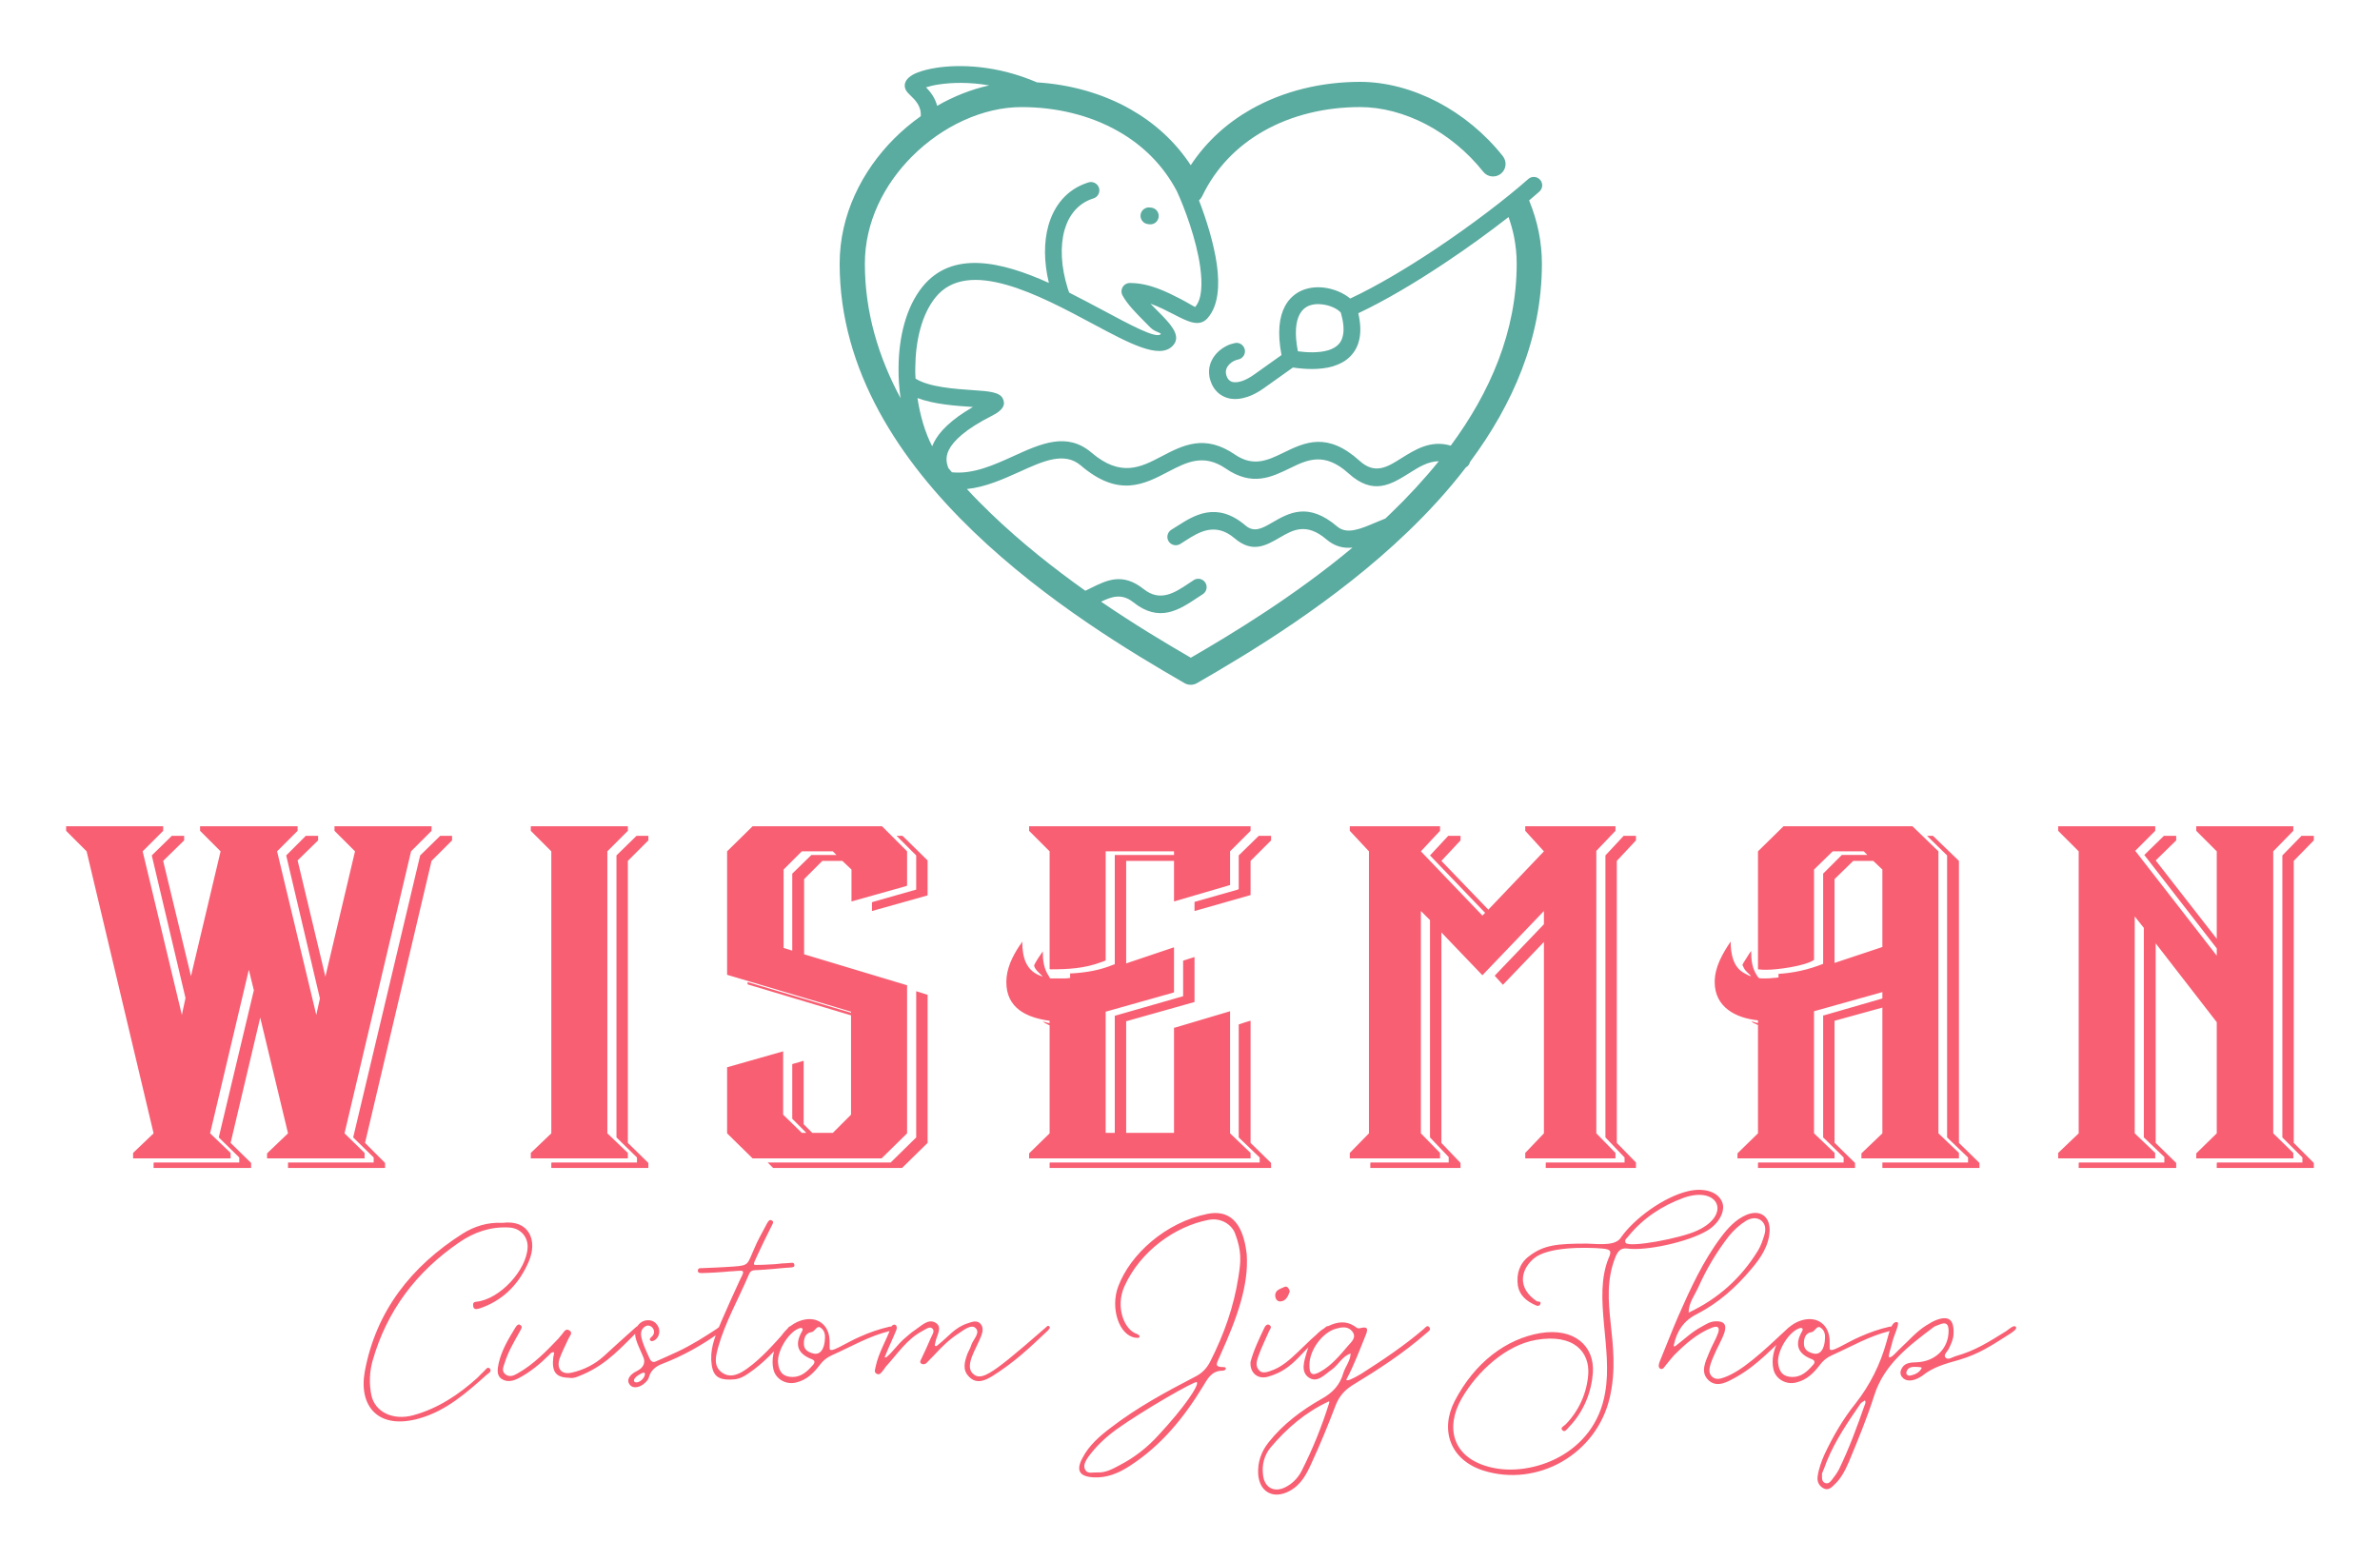 
        <svg xmlns="http://www.w3.org/2000/svg" xmlns:xlink="http://www.w3.org/1999/xlink" version="1.1" width="3176.471" 
        height="2083.331" viewBox="0 -8.824 3176.471 2083.331">
			
			<g transform="scale(8.824) translate(10, 10)">
				<defs id="SvgjsDefs1116"></defs><g id="SvgjsG1117" featureKey="symbolFeature-0" transform="matrix(1.271,0,0,1.271,106.577,-16.561)" fill="#5aaba0"><defs xmlns="http://www.w3.org/2000/svg"></defs><g xmlns="http://www.w3.org/2000/svg"><path class="fil0" d="M90.24 28.24l0.06 0.12c0.47,1.17 0.85,2.4 1.1,3.66 0.24,1.22 0.37,2.47 0.37,3.74 0,8.88 -3.48,16.77 -8.55,23.59 -0.03,0.11 -0.07,0.22 -0.14,0.32 -0.09,0.15 -0.22,0.26 -0.36,0.34 -2.09,2.73 -4.44,5.29 -6.91,7.66 -8.64,8.31 -18.82,14.4 -25.08,18.01 -0.48,0.28 -1.05,0.26 -1.5,0 -6.25,-3.61 -16.43,-9.69 -25.08,-18.01 -8.77,-8.43 -15.95,-19.15 -15.95,-31.91 0,-5.78 2.63,-11.02 6.49,-14.89 0.98,-0.98 2.04,-1.87 3.16,-2.66 0.1,-1.2 -0.7,-1.96 -1.17,-2.42 -0.27,-0.26 -0.48,-0.46 -0.62,-0.73l0 -0.01c-0.1,-0.22 -0.14,-0.44 -0.1,-0.68l0.02 -0.07c0.11,-0.48 0.62,-0.95 1.44,-1.27 0.57,-0.23 1.36,-0.44 2.32,-0.59 2.79,-0.42 7.18,-0.31 11.94,1.74 3.95,0.25 7.81,1.31 11.16,3.22 2.83,1.61 5.29,3.82 7.14,6.64 1.86,-2.82 4.32,-5.03 7.15,-6.64 3.87,-2.2 8.42,-3.28 13,-3.28 3.09,0 6.28,0.87 9.23,2.4 2.94,1.54 5.64,3.76 7.76,6.44 0.51,0.65 0.41,1.59 -0.24,2.1 -0.65,0.51 -1.59,0.4 -2.1,-0.25 -1.86,-2.35 -4.23,-4.29 -6.8,-5.64 -2.52,-1.31 -5.23,-2.05 -7.85,-2.05 -4.09,0 -8.13,0.94 -11.52,2.88 -3.07,1.75 -5.64,4.32 -7.27,7.73 -0.09,0.19 -0.22,0.36 -0.38,0.5 0.83,2.14 1.76,5.03 2.13,7.66 0.34,2.51 0.17,4.84 -1.04,6.27l-0.06 0.08c-1,1.12 -2.34,0.43 -4.11,-0.49 -0.8,-0.41 -1.73,-0.89 -2.7,-1.23l1.42 1.44c1.35,1.38 2.23,2.62 1.18,3.63 -1.59,1.54 -5.08,-0.33 -9.4,-2.64 -6.4,-3.43 -14.91,-7.98 -18.78,-3.17 -1.64,2.04 -2.37,5.14 -2.4,8.35 -0.01,0.43 0,0.87 0.03,1.31 1.6,1.02 4.7,1.23 6.89,1.38 1.78,0.12 3.1,0.21 3.49,0.98 0.37,0.73 0.04,1.39 -1.22,2.03 -3.22,1.62 -4.65,3.01 -5.2,4.11 -0.45,0.91 -0.24,1.64 -0.07,2.11l0.01 0.03 0.43 0.51c2.51,0.26 4.98,-0.86 7.27,-1.9 3.37,-1.54 6.43,-2.92 9.35,-0.43 3.48,2.97 5.9,1.71 8.26,0.47 2.62,-1.37 5.2,-2.72 8.81,-0.24 2.2,1.5 3.95,0.65 5.72,-0.21 2.61,-1.27 5.25,-2.54 9.12,0.96 1.82,1.65 3.32,0.71 4.9,-0.29 1.74,-1.09 3.56,-2.23 5.93,-1.53 4.67,-6.32 7.85,-13.58 7.85,-21.66 0,-1.08 -0.11,-2.14 -0.31,-3.17 -0.16,-0.81 -0.39,-1.61 -0.66,-2.38 -2.25,1.76 -4.9,3.69 -7.66,5.52 -3.42,2.28 -7.02,4.42 -10.22,5.93 0.26,1.14 0.3,2.1 0.16,2.9 -0.16,0.95 -0.57,1.69 -1.14,2.26 -0.55,0.55 -1.24,0.91 -1.99,1.14l-0.05 0.02c-1.54,0.45 -3.36,0.35 -4.76,0.14l-3.47 2.47c-0.65,0.46 -1.29,0.8 -1.9,1.01 -0.8,0.27 -1.54,0.34 -2.2,0.2 -0.73,-0.16 -1.34,-0.55 -1.78,-1.17 -0.18,-0.25 -0.33,-0.55 -0.44,-0.88 -0.07,-0.19 -0.12,-0.37 -0.15,-0.54l0 -0.04c-0.16,-0.97 0.13,-1.82 0.65,-2.49 0.49,-0.63 1.18,-1.09 1.86,-1.33 0.19,-0.06 0.37,-0.11 0.56,-0.15 0.54,-0.09 1.05,0.28 1.15,0.82 0.09,0.54 -0.28,1.06 -0.82,1.15l-0.24 0.07c-0.35,0.12 -0.69,0.35 -0.93,0.66 -0.2,0.26 -0.32,0.58 -0.26,0.94l0.06 0.26c0.05,0.14 0.11,0.27 0.19,0.38 0.14,0.19 0.33,0.32 0.56,0.37 0.31,0.06 0.7,0.02 1.14,-0.13 0.42,-0.15 0.9,-0.4 1.4,-0.76l3.26 -2.32c-0.52,-2.71 -0.26,-4.59 0.43,-5.85l0.04 -0.07c0.51,-0.9 1.24,-1.48 2.05,-1.81 0.8,-0.32 1.68,-0.4 2.52,-0.3 1.2,0.14 2.36,0.65 3.14,1.3 3.12,-1.46 6.68,-3.58 10.08,-5.84 4.39,-2.93 8.52,-6.09 11.1,-8.38 0.41,-0.37 1.04,-0.33 1.41,0.08 0.37,0.41 0.33,1.04 -0.08,1.41 -0.38,0.33 -0.79,0.69 -1.23,1.06zm-22.13 15.98c0.12,-0.67 0.05,-1.53 -0.27,-2.64 -0.42,-0.47 -1.3,-0.88 -2.25,-0.98 -0.53,-0.07 -1.07,-0.02 -1.54,0.16 -0.42,0.17 -0.8,0.48 -1.06,0.94l-0.03 0.05c-0.48,0.88 -0.65,2.29 -0.23,4.44 1.14,0.15 2.5,0.2 3.6,-0.12l0.03 -0.01c0.46,-0.14 0.87,-0.36 1.17,-0.66 0.29,-0.28 0.49,-0.67 0.58,-1.18zm-48.31 -27.25c1.97,-1.13 4.07,-1.96 6.2,-2.43 -2.36,-0.41 -4.43,-0.35 -5.96,-0.12 -0.63,0.09 -1.15,0.22 -1.56,0.35 0.51,0.52 1.08,1.24 1.32,2.2zm25.09 14.08c-0.55,-0.06 -0.94,-0.56 -0.88,-1.11 0.07,-0.54 0.56,-0.93 1.11,-0.87l0.17 0.02c0.55,0.06 0.94,0.56 0.87,1.11 -0.06,0.55 -0.56,0.94 -1.11,0.87l-0.16 -0.02zm-9.38 8.14l0 0.01c1.31,0.66 2.6,1.35 3.81,1.99 3.61,1.94 6.53,3.5 7.07,2.97 0.19,-0.18 -0.65,-0.23 -1.22,-0.81l-0.65 -0.66c-0.99,-1 -2.09,-2.09 -2.66,-3.16 -0.26,-0.48 -0.08,-1.09 0.4,-1.35 0.17,-0.09 0.35,-0.13 0.53,-0.12 2.31,0.01 4.38,1.08 6,1.91 0.99,0.52 1.68,0.97 1.71,0.94l0.05 -0.05c0.77,-0.92 0.83,-2.7 0.56,-4.7 -0.46,-3.33 -1.9,-7.13 -2.78,-9.03 -1.64,-3.12 -4.08,-5.49 -6.97,-7.13 -3.4,-1.94 -7.43,-2.88 -11.52,-2.88 -4.57,0 -9.41,2.25 -13.02,5.87 -3.35,3.35 -5.62,7.84 -5.62,12.77 0,5.77 1.62,11.12 4.25,16.01 -0.08,-0.56 -0.14,-1.12 -0.18,-1.69l0 0 0 -0.02 0 0 0 -0.03 -0.01 -0.02 0 0 0 -0.03c-0.04,-0.62 -0.06,-1.25 -0.05,-1.87 0.03,-3.62 0.89,-7.16 2.83,-9.58 3.55,-4.41 9.42,-3.02 15.06,-0.48 -0.6,-2.49 -0.61,-4.86 -0.06,-6.82 0.69,-2.44 2.22,-4.28 4.58,-5.08l0.18 -0.06c0.52,-0.17 1.09,0.12 1.26,0.64 0.17,0.52 -0.12,1.09 -0.65,1.26l-0.16 0.05c-1.68,0.58 -2.78,1.93 -3.29,3.72 -0.54,1.93 -0.42,4.36 0.38,6.94l0.17 0.49zm-18.05 12.56c0.32,2.13 0.92,4.14 1.75,5.74 0.06,-0.15 0.12,-0.29 0.2,-0.44 0.62,-1.24 1.96,-2.68 4.66,-4.24l-0.08 0c-1.94,-0.13 -4.52,-0.3 -6.53,-1.06zm32.86 21.68c0.46,-0.31 1.08,-0.18 1.39,0.28 0.3,0.46 0.17,1.08 -0.28,1.38l-0.57 0.37c-2.26,1.51 -4.61,3.07 -7.71,0.6 -1.39,-1.11 -2.61,-0.66 -3.84,-0.07 3.98,2.72 7.71,4.95 10.68,6.67 5.05,-2.93 12.34,-7.35 19.24,-13.11 -1.07,0.11 -2.1,-0.12 -3.12,-0.99 -2.38,-2.03 -4.01,-1.09 -5.47,-0.24 -1.74,1.01 -3.32,1.92 -5.43,0.13 -2.32,-1.98 -4.3,-0.71 -5.77,0.22l-0.74 0.47c-0.48,0.27 -1.09,0.11 -1.37,-0.37 -0.27,-0.47 -0.11,-1.08 0.37,-1.36l0.67 -0.42c1.99,-1.27 4.69,-3 8.14,-0.06 1.03,0.88 2.03,0.3 3.13,-0.34 2.04,-1.18 4.31,-2.49 7.77,0.45 1.15,0.99 2.76,0.3 4.66,-0.51 0.34,-0.14 0.69,-0.29 1.07,-0.44l0.6 -0.57c2.04,-1.96 3.98,-4.05 5.76,-6.25 -1.27,0.01 -2.38,0.7 -3.44,1.37 -2.25,1.41 -4.36,2.74 -7.31,0.07 -2.87,-2.59 -4.9,-1.61 -6.92,-0.63 -2.28,1.11 -4.55,2.21 -7.7,0.05 -2.63,-1.8 -4.69,-0.72 -6.77,0.36 -2.95,1.55 -5.97,3.13 -10.47,-0.72 -1.96,-1.66 -4.47,-0.52 -7.24,0.74 -1.98,0.89 -4.07,1.84 -6.31,2.07 0.93,1.01 1.9,1.99 2.89,2.94 3.59,3.45 7.46,6.51 11.21,9.17l0.63 -0.31c1.93,-0.96 3.81,-1.89 6.32,0.12 1.97,1.56 3.7,0.42 5.36,-0.69l0.57 -0.38z" style="fill: #5aaba0; fill-rule: nonzero;"></path></g></g><g id="SvgjsG1118" featureKey="nameFeature-0" transform="matrix(1.723,0,0,1.723,-3.446,96.768)" fill="#f85f73"><path d="M3.8 12.2 l-1.8 -1.8 l0 -0.4 l8.52 0 l0 0.4 l-1.8 1.8 l3.44 14.36 l0.32 -1.48 l-2.96 -12.52 l1.76 -1.72 l1.08 0 l0 0.4 l-1.84 1.8 l2.44 10.12 l2.6 -10.96 l-1.8 -1.8 l0 -0.4 l8.56 0 l0 0.4 l-1.8 1.8 l3.44 14.36 l0.32 -1.44 l-2.96 -12.56 l1.72 -1.72 l1.08 0 l0 0.4 l-1.8 1.76 c0 0.08 0.04 0.08 0.04 0.16 l2.4 10.04 l2.6 -11 l-1.8 -1.8 l0 -0.4 l8.52 0 l0 0.4 l-1.8 1.8 l-5.84 24.76 l1.76 1.72 l0 0.48 l-8.56 0 l0 -0.44 l1.84 -1.76 l-2.44 -10.16 l-2.6 11 l1.8 1.76 l0 0.44 l-8.56 0 l0 -0.44 l0.04 -0.04 l7.48 0 l0 -0.44 l-1.8 -1.76 l3.08 -12.92 l-0.44 -1.8 l-3.4 14.36 l1.8 1.72 l0 0.48 l-8.56 0 l0 -0.48 l1.8 -1.72 z M27.2 37.32 l5.88 -24.76 l1.76 -1.72 l1.04 0 l0 0.4 l-1.8 1.8 l-5.84 24.76 l1.76 1.76 l0 0.44 l-8.52 0 l0 -0.48 l7.52 0 l0 -0.44 z M44.592 12.2 l-1.8 -1.8 l0 -0.4 l8.52 0 l0 0.4 l-1.8 1.8 l0 24.76 l1.8 1.72 l0 0.48 l-8.52 0 l0 -0.48 l1.8 -1.72 l0 -24.76 z M50.312 37.32 l0 -24.76 l1.76 -1.72 l1.04 0 l0 0.4 l-1.8 1.8 l0 24.76 l1.8 1.76 l0 0.44 l-8.52 0 l0 -0.44 l0.04 -0.04 l7.48 0 l0 -0.44 z M60.024 12.2 l2.24 -2.2 l11.36 0 l2.2 2.2 l0 3 c-0.04 0 -0.04 0.04 -0.04 0.04 l-4.84 1.36 l0 -2.8 l-0.8 -0.76 l-1.76 0 l-1.6 1.6 l0 6.6 l9.04 2.72 l0 13 l-2.24 2.2 l-11.32 0 l-2.24 -2.2 l0 -5.8 l4.92 -1.4 l0 5.56 l1.64 1.6 l0.4 0 l-1.24 -1.24 l0 -4.8 c0.32 -0.08 0.96 -0.28 0.96 -0.28 l0.04 0 l0 5.56 l0.76 0.76 l1.8 0 l1.6 -1.6 l0 -8.72 l-9.08 -2.72 l0 -0.2 l9.04 2.68 l0.04 0.04 l0 -0.12 l-10.88 -3.24 l0 -10.84 z M76.624 15.56 l0 -3 l-1.72 -1.72 l0.52 0 l2.2 2.16 l0 3.04 l-0.04 0.04 l-4.84 1.36 l0 -0.76 c0.04 0 0.04 -0.04 0.08 -0.04 z M66.584 12.2 l-1.6 1.6 l0 6.88 l0.76 0.24 l0 -6.76 l1.68 -1.64 l2.2 0 l-0.32 -0.32 l-2.72 0 z M74.384 39.52 l2.24 -2.2 l0 -12.84 l1 0.32 l0 13 l-2.24 2.2 l-11.32 0 l-0.48 -0.48 l10.8 0 z M88.336 12.2 l-1.8 -1.8 l0 -0.4 l19.44 0 l0 0.4 l-1.8 1.8 l0 2.96 l-4.92 1.44 l0 -3.56 l-4.2 0 l0 9 l4.16 -1.4 l0.04 0 l0 3.92 l-0.04 0.04 l-5.96 1.68 l0 10.64 l0.8 0 l0 -10.28 l6 -1.72 l0 -3.12 l1 -0.32 l0 3.92 c0 0.04 -0.04 0.04 -0.04 0.04 l-5.96 1.68 l0 9.8 l4.2 0 l0 -9.24 l0.08 0 l4.84 -1.44 l0 10.72 l1.8 1.72 l0 0.48 l-19.44 0 l0 -0.44 l1.8 -1.76 l0 -9.48 c-0.2 -0.08 -0.4 -0.2 -0.6 -0.32 c0.2 0 0.4 0.12 0.6 0.12 l0 -0.2 c-2.04 -0.28 -3.8 -1.12 -3.8 -3.4 c0 -1.16 0.52 -2.24 1.16 -3.2 c0.08 -0.08 0.24 -0.36 0.24 -0.36 c0 1.4 0.32 2.64 1.8 3.08 c-0.16 -0.2 -0.76 -0.64 -0.76 -1 c0.2 -0.4 0.44 -0.76 0.72 -1.16 c0 0 0.04 -0.04 0.04 -0.08 c0 0.8 0.08 1.56 0.56 2.24 c0 0.04 0.08 0.16 0.12 0.16 l0.52 0 l0.24 0 l0.4 0 c0 0 0.36 0 0.48 -0.04 l0.08 0 l0 -0.4 l0.12 0 c1.32 -0.08 2.52 -0.28 3.76 -0.8 l0.04 0 l0 -9.6 l5.2 0 l0 -0.32 l-6 0 l0 9.56 c0 0.04 -0.24 0.12 -0.36 0.16 c-1.48 0.56 -2.92 0.64 -4.48 0.64 l-0.08 -0.04 l0 -10.32 z M104.936 15.52 l0 -2.96 l1.76 -1.72 l1.08 0 l0 0.4 l-1.8 1.8 l0 3 l-4.92 1.4 l0 -0.8 l3.8 -1.08 c0.04 -0.04 0.08 -0.04 0.08 -0.04 z M106.776 39.08 l-1.84 -1.76 l0 -9.92 c0.32 -0.12 1 -0.32 1 -0.32 l0.04 0 l0 10.72 l1.8 1.76 l0 0.44 l-19.44 0 l0 -0.44 l0.04 -0.04 l18.4 0 l0 -0.44 z M116.368 12.2 l-1.68 -1.8 l0 -0.4 l7.92 0 l0 0.4 l-1.68 1.8 l5.4 5.64 l0.24 -0.24 l-4.84 -5.04 l1.6 -1.72 l1.08 0 l0 0.4 l-1.68 1.8 l4.12 4.28 l4.88 -5.12 l-1.64 -1.8 l0 -0.4 l7.92 0 l0 0.4 l-1.68 1.76 l0 24.8 l1.68 1.72 l0 0.48 l-7.92 0 l0 -0.48 l1.64 -1.72 l0 -16.8 l-3.6 3.76 l-0.72 -0.8 l4.32 -4.52 l0 -1.16 l-5.4 5.64 l-3.6 -3.76 l0 18.48 l1.68 1.76 l0 0.44 l-7.92 0 l0 -0.44 l0.04 -0.04 l6.84 0 l0 -0.48 l-1.64 -1.72 l0 -19.08 l-0.8 -0.8 l0 19.52 l1.68 1.72 l0 0.48 l-7.92 0 l0 -0.48 l1.68 -1.72 l0 -24.76 z M137.128 37.32 l0 -24.76 l1.6 -1.72 l1.08 0 l0 0.4 l-1.68 1.8 l0 24.76 l1.68 1.72 l0 0.48 l-7.92 0 l0 -0.44 l0.04 -0.04 l6.88 0 l0 -0.44 z M150.52 22.56 l0 -10.36 l2.24 -2.2 l11.32 0 l2.28 2.2 l0 24.76 l1.8 1.72 l0 0.48 l-8.56 0 l0 -0.44 l1.84 -1.76 l0 -11.04 l-4.2 1.16 l0 10.72 l1.8 1.76 l0 0.44 l-8.52 0 l0 -0.44 l0.04 -0.04 l7.48 0 l0 -0.44 l-1.8 -1.76 l0 -10.72 l0.08 0 l5.12 -1.48 l0 -0.56 l-6 1.68 l0 10.72 l1.8 1.72 l0 0.48 l-8.52 0 l0 -0.44 l1.8 -1.76 l0 -9.52 c-0.08 0 -0.32 -0.16 -0.4 -0.16 c0 -0.04 -0.16 -0.12 -0.2 -0.16 l0.04 0 c0.08 0.04 0.48 0.16 0.56 0.16 l0 -0.24 c-1.96 -0.2 -3.8 -1.16 -3.8 -3.36 c0 -1.32 0.68 -2.48 1.4 -3.56 l0 -0.04 c0 1.08 0.2 2.32 1.24 2.84 c0.16 0.08 0.4 0.24 0.56 0.24 c-0.2 -0.24 -0.48 -0.4 -0.64 -0.72 c0 -0.04 -0.12 -0.24 -0.12 -0.24 l0 -0.04 s0.08 -0.12 0.08 -0.16 c0.12 -0.16 0.6 -1 0.68 -1.04 l0 -0.04 c0 0.8 0.08 1.56 0.52 2.2 c0 0.04 0.12 0.16 0.16 0.2 c0.08 0.04 0.2 0.04 0.36 0.04 c0.28 0 0.6 0 0.88 -0.04 c0.16 0 0.44 -0.04 0.44 -0.04 l0.04 0 l0 -0.32 c1.32 -0.08 2.6 -0.36 3.92 -0.88 l0 -7.92 l1.64 -1.64 l2.24 0 l-0.32 -0.32 l-2.72 0 l-1.64 1.6 l0 7.92 l-0.04 0.04 c-0.8 0.52 -3.2 0.84 -4.12 0.84 c-0.28 0 -0.44 0 -0.76 -0.04 z M167.12 12.56 l-1.76 -1.72 l0.52 0 l2.28 2.2 l0 24.76 l1.8 1.76 l0 0.44 l-8.52 0 l0 -0.48 l7.52 0 l0 -0.44 l-1.84 -1.76 l0 -24.76 z M158.88 13.04 l-1.64 1.6 l0 7.36 l4.2 -1.4 l0 -6.8 l-0.8 -0.76 l-1.76 0 z M178.672 12.2 l-1.8 -1.8 l0 -0.4 l8.52 0 l0 0.4 l-1.76 1.76 l0.04 0.04 l7.12 9.16 l0 -0.64 l-6.36 -8.2 l1.72 -1.68 l1.08 0 l0 0.4 l-1.8 1.76 l5.36 6.88 l0 -7.68 l-1.8 -1.8 l0 -0.4 l8.52 0 l0 0.4 l-1.76 1.8 l0 24.76 l1.76 1.72 l0 0.48 l-8.52 0 l0 -0.44 l1.8 -1.76 l0 -9.76 l-5.36 -6.92 l0 17.52 l1.8 1.76 l0 0.44 l-8.56 0 l0 -0.44 l0.04 -0.04 l7.48 0 l0 -0.48 l-1.8 -1.72 l0 -18.4 l-0.8 -1 l0 19.04 l1.8 1.72 l0 0.48 l-8.52 0 l0 -0.48 l1.8 -1.72 l0 -24.76 z M196.552 37.32 l0 -24.76 l1.68 -1.72 l1.08 0 l0 0.4 l-1.76 1.8 l0 24.76 l1.76 1.76 l0 0.44 l-8.52 0 l0 -0.44 l0.04 -0.04 l7.48 0 l0 -0.44 z"></path></g><g id="SvgjsG1119" featureKey="sloganFeature-0" transform="matrix(2.063,0,0,2.063,47.072,156.337)" fill="#f85f73"><path d="M3.08 22.9 c-3.02 0.86 -4.46 -0.9 -4 -3.44 c0.82 -4.44 3.42 -7.72 7.16 -10.1 c0.88 -0.56 1.88 -0.86 2.92 -0.8 c1.96 -0.26 2.62 1.28 1.94 2.84 c-0.66 1.54 -1.74 2.72 -3.34 3.34 c-0.16 0.06 -0.32 0.12 -0.48 0.14 c-0.22 0.02 -0.26 -0.16 -0.26 -0.34 c0.02 -0.16 0.1 -0.18 0.26 -0.2 c1.7 -0.18 3.68 -2.32 3.74 -4 c0.02 -0.78 -0.54 -1.4 -1.36 -1.44 c-1.34 -0.08 -2.56 0.34 -3.64 1.08 c-3.16 2.16 -5.34 5.04 -6.38 8.74 c-0.22 0.82 -0.24 1.64 -0.08 2.46 c0.26 1.26 1.6 1.9 3.1 1.48 c1.8 -0.5 3.3 -1.5 4.68 -2.74 c0.16 -0.16 0.32 -0.34 0.5 -0.5 c0.1 -0.1 0.24 -0.32 0.38 -0.2 c0.22 0.2 -0.04 0.36 -0.18 0.46 c-1.48 1.32 -2.98 2.66 -4.96 3.22 z M9.14 20.02 c-0.44 -0.28 -0.32 -0.78 -0.24 -1.18 c0.22 -0.96 0.72 -1.78 1.22 -2.6 c0.08 -0.12 0.2 -0.32 0.38 -0.18 s0.02 0.3 -0.04 0.44 c-0.42 0.76 -0.86 1.48 -1.12 2.32 c-0.1 0.3 -0.24 0.58 0.02 0.82 c0.3 0.26 0.62 0.14 0.92 -0.04 c1.18 -0.66 2.1 -1.62 3.02 -2.58 c0.06 -0.08 0.12 -0.16 0.2 -0.24 c0.16 -0.16 0.28 -0.54 0.6 -0.32 c0.26 0.18 -0.02 0.42 -0.1 0.62 c-0.22 0.48 -0.46 0.94 -0.64 1.44 c-0.24 0.74 0.16 1.2 0.9 1.02 c0.88 -0.2 1.68 -0.6 2.36 -1.22 c0.84 -0.76 1.46 -1.34 2.3 -2.08 c0.1 -0.1 0.22 -0.18 0.34 -0.04 c0.02 0.02 -0.04 0.18 -0.1 0.24 c-1.28 1.26 -2.28 2.42 -3.96 3.18 c-0.38 0.16 -0.78 0.38 -1.14 0.3 c-0.98 -0.02 -1.28 -0.44 -1.16 -1.5 c0.02 -0.12 0.08 -0.34 0.06 -0.36 c-0.18 -0.06 -0.28 0.1 -0.38 0.2 c-0.66 0.66 -1.38 1.24 -2.2 1.68 c-0.42 0.22 -0.84 0.32 -1.24 0.08 z M18.52 20.44 c-0.3 -0.36 -0.02 -0.76 0.52 -1.02 c0.52 -0.26 0.62 -0.66 0.46 -1.02 c-0.52 -1.18 -0.68 -1.5 -0.56 -1.98 c0.12 -0.42 0.46 -0.7 0.86 -0.72 c0.38 -0.02 0.64 0.16 0.8 0.48 c0.14 0.28 0.1 0.74 -0.26 0.98 c-0.08 0.04 -0.22 0.12 -0.3 0.04 c-0.12 -0.08 -0.06 -0.16 0.04 -0.26 c0.52 -0.4 -0.04 -1.1 -0.48 -0.76 c-0.48 0.36 -0.28 0.94 0.38 2.36 c0.06 0.12 0.2 0.3 0.44 0.18 c0.46 -0.2 1.04 -0.46 1.6 -0.72 c1.02 -0.48 1.94 -1.06 2.88 -1.68 c0.12 -0.08 0.28 -0.3 0.42 -0.08 c0.12 0.18 -0.08 0.26 -0.22 0.36 c-1.32 0.94 -2.7 1.72 -4.22 2.3 c-0.48 0.18 -0.84 0.5 -0.96 0.96 c-0.14 0.5 -1.02 1.04 -1.4 0.58 z M19.16 20.22 c0.46 -0.18 0.64 -0.84 0.24 -0.64 c-0.86 0.42 -0.62 0.8 -0.24 0.64 z M26.1 20.04 c-1.18 0.08 -1.56 -0.28 -1.62 -1.44 c-0.04 -1.04 0.38 -1.96 0.76 -2.86 c0.42 -0.98 0.86 -1.94 1.3 -2.9 c0.1 -0.24 0.38 -0.66 0.24 -0.74 c-0.04 -0.08 -0.72 0.02 -0.96 0.02 c-0.58 0.06 -1.68 0.12 -2.04 0.12 c-0.12 0 -0.3 0 -0.28 -0.2 c0.02 -0.18 0.2 -0.16 0.3 -0.16 c0.46 -0.02 1.56 -0.06 2.34 -0.12 c1.12 -0.08 0.98 -0.16 1.48 -1.28 c0.26 -0.64 0.62 -1.24 0.94 -1.86 c0.08 -0.14 0.18 -0.34 0.36 -0.24 c0.2 0.1 0.04 0.28 -0.02 0.42 c-0.34 0.68 -0.68 1.36 -1 2.06 c-0.36 0.8 -0.42 0.8 0.02 0.78 c0.52 0 0.82 -0.04 1.02 -0.04 c0.3 0 0.66 -0.08 1.02 -0.08 c0.46 -0.02 0.6 -0.12 0.62 0.16 c0 0.18 -0.26 0.14 -0.7 0.18 c-0.46 0.04 -1.22 0.12 -1.98 0.16 c-0.5 0 -0.56 0.08 -0.7 0.42 c-0.74 1.74 -1.68 3.38 -2.2 5.2 c-0.18 0.66 -0.38 1.38 0.22 1.86 c0.64 0.5 1.32 0.16 1.9 -0.26 c1.04 -0.74 2 -1.84 2.84 -2.78 c0.12 -0.14 0.26 -0.42 0.44 -0.3 c0.24 0.2 -0.06 0.34 -0.22 0.62 c-0.96 1.08 -1.84 2.06 -3 2.84 c-0.32 0.22 -0.66 0.4 -1.08 0.42 z M30.72 20.26 c-0.74 0.2 -1.52 -0.24 -1.68 -0.96 c-0.32 -1.36 0.66 -3.12 1.96 -3.56 c1.2 -0.42 2.16 0.26 2.16 1.52 l0 0.5 c0 0.44 1.16 -0.4 2.24 -0.86 c0.66 -0.3 1.42 -0.56 2.12 -0.72 c0.1 -0.02 0.3 -0.06 0.3 0.14 c0 0.14 -0.12 0.14 -0.22 0.16 c-1.56 0.38 -2.82 1.14 -4.26 1.78 c-0.4 0.18 -0.66 0.4 -0.9 0.72 c-0.44 0.58 -0.96 1.1 -1.72 1.28 z M31.98 18.14 c0.48 0.12 0.82 -0.32 0.84 -1.14 c0.02 -0.24 -0.04 -0.56 -0.3 -0.74 c-0.32 -0.24 -0.4 0.28 -0.72 0.32 c-0.44 0.06 -0.56 0.52 -0.52 0.94 c0.04 0.38 0.36 0.54 0.7 0.62 z M30.44 19.86 c0.64 0 1.08 -0.4 1.48 -0.86 c0.16 -0.16 0.2 -0.34 -0.06 -0.44 c-1.04 -0.4 -1.28 -1.06 -0.74 -2.02 c0.04 -0.08 0.12 -0.2 0 -0.26 c-0.06 -0.04 -0.18 0 -0.26 0.04 c-0.76 0.32 -1.56 1.68 -1.48 2.5 c0.06 0.7 0.4 1.04 1.06 1.04 z M43.4 19.86 c-0.54 -0.52 -0.34 -1.14 -0.12 -1.74 c0.1 -0.22 0.22 -0.42 0.28 -0.64 c0.16 -0.42 0.7 -0.9 0.26 -1.24 c-0.3 -0.24 -0.84 0.18 -1.22 0.44 c-0.66 0.42 -1.2 0.96 -1.72 1.52 c-0.2 0.22 -0.42 0.42 -0.62 0.64 c-0.12 0.1 -0.26 0.12 -0.38 0.04 c-0.14 -0.1 -0.06 -0.22 0 -0.34 c0.24 -0.5 0.48 -1.02 0.7 -1.54 c0.1 -0.24 0.34 -0.54 0.08 -0.72 c-0.2 -0.14 -0.48 0.1 -0.72 0.22 c-1.12 0.6 -1.8 1.66 -2.62 2.56 c-0.1 0.1 -0.14 0.22 -0.24 0.32 c-0.12 0.14 -0.24 0.38 -0.48 0.24 c-0.22 -0.12 -0.08 -0.36 -0.06 -0.54 c0.22 -1.02 0.78 -1.9 1.12 -2.86 c0.04 -0.12 0.18 -0.24 0.32 -0.18 c0.12 0.06 0.12 0.22 0.08 0.36 c-0.26 0.64 -0.6 1.34 -0.84 1.96 c-0.06 0.1 0.08 0.08 0.14 0.02 c0.44 -0.38 0.78 -0.88 1.22 -1.28 c0.28 -0.24 0.54 -0.48 0.84 -0.68 c0.46 -0.3 0.96 -0.86 1.5 -0.54 c0.56 0.32 0.08 0.94 0 1.42 c-0.02 0.12 -0.08 0.22 -0.02 0.28 c0.04 0.04 0.12 0.02 0.24 -0.1 c0.74 -0.58 1.2 -1.26 2.16 -1.56 c0.3 -0.1 0.6 -0.22 0.86 -0.02 c0.3 0.26 0.24 0.62 0.12 0.94 c-0.2 0.52 -0.48 1 -0.68 1.52 c-0.16 0.44 -0.3 0.98 0.12 1.3 c0.36 0.32 0.82 0.1 1.2 -0.12 c0.68 -0.4 1.7 -1.22 4.08 -3.3 c0.08 -0.08 0.2 -0.22 0.3 -0.04 c0.04 0.04 -0.06 0.18 -0.12 0.24 c-1.4 1.32 -2.42 2.3 -4.06 3.34 c-0.52 0.32 -1.16 0.64 -1.72 0.08 z M52.5 27.22 c-1.02 -0.06 -1.3 -0.5 -0.8 -1.42 c0.48 -0.94 1.28 -1.62 2.1 -2.24 c1.9 -1.46 4 -2.6 6.12 -3.7 c0.54 -0.26 0.9 -0.64 1.16 -1.16 c1 -1.98 1.72 -4 2.06 -6.22 c0.16 -1.06 0.26 -1.8 -0.26 -3.16 c-0.24 -0.62 -1 -1.16 -1.94 -0.98 c-2.42 0.46 -4.98 2.26 -6.16 4.86 c-0.7 1.54 0 3.22 0.9 3.5 c0.1 0.06 0.26 0.1 0.18 0.26 c-0.02 0.04 -0.18 0.04 -0.28 0.02 c-1.2 -0.16 -1.86 -2.18 -1.26 -3.76 c0.88 -2.36 3.48 -4.7 6.54 -5.32 c1.48 -0.3 2.6 0.44 2.88 2.96 c0.16 2.26 -0.7 4.66 -1.92 7.36 c-0.24 0.62 -0.58 0.92 0.28 0.92 c0.2 0.04 0.12 0.26 -0.16 0.26 c-0.82 0 -1.12 0.7 -1.4 1.14 c-1.4 2.3 -3.06 4.34 -5.34 5.82 c-0.82 0.54 -1.7 0.92 -2.7 0.86 z M52.76 26.86 c0.62 0.04 1.16 -0.26 1.68 -0.54 c1.08 -0.56 2.02 -1.3 2.82 -2.18 c1.94 -2.08 3.02 -3.72 2.82 -3.9 c-0.1 -0.14 -4.02 2.12 -5.88 3.46 c-0.78 0.56 -1.48 1.22 -2.06 2 c-0.2 0.3 -0.44 0.66 -0.22 1 c0.18 0.28 0.56 0.14 0.84 0.16 z M66.24 14.32 c-0.22 0.02 -0.36 -0.12 -0.4 -0.34 c-0.08 -0.5 0.38 -0.58 0.66 -0.72 c0.2 -0.1 0.34 0.1 0.4 0.32 c-0.12 0.32 -0.24 0.68 -0.66 0.74 z M65.3 19.84 c-0.74 0.22 -1.34 -0.28 -1.28 -1.08 c0.22 -0.84 0.62 -1.68 1.02 -2.52 c0.08 -0.16 0.22 -0.3 0.38 -0.18 c0.2 0.14 0.02 0.3 -0.04 0.44 c-0.26 0.6 -0.56 1.2 -0.78 1.82 c-0.12 0.36 -0.28 0.78 0.12 1.12 c0.26 0.2 0.7 0 1.02 -0.12 c1.26 -0.52 2.26 -1.98 3.72 -3.06 c0.1 -0.06 0.18 -0.22 0.3 -0.06 c0.1 0.12 -0.02 0.22 -0.12 0.28 c-1.94 1.4 -2.3 2.78 -4.34 3.36 z M77.1 16.18 c0.22 0.22 -0.06 0.34 -0.18 0.46 c-1.72 1.5 -3.48 2.64 -5.42 3.82 c-0.6 0.38 -0.98 0.82 -1.24 1.48 c-0.54 1.42 -1.12 2.84 -1.76 4.22 c-0.36 0.8 -0.76 1.6 -1.62 2.06 c-1.18 0.64 -2.22 0.08 -2.3 -1.26 c-0.04 -0.86 0.22 -1.62 0.76 -2.3 c1.06 -1.34 2.42 -2.36 3.9 -3.2 c0.8 -0.44 1.34 -1.02 1.58 -1.88 c0.16 -0.5 0.52 -0.9 0.54 -1.44 c-0.62 0.2 -0.88 0.82 -1.38 1.18 c-0.52 0.34 -1.06 1.04 -1.72 0.56 c-0.58 -0.44 -0.3 -1.2 -0.12 -1.84 c0.26 -0.86 0.76 -1.54 1.6 -1.92 c0.62 -0.3 1.26 -0.4 1.88 0 c0.14 0.08 0.22 0.22 0.44 0.16 c0.48 -0.12 0.6 -0.02 0.44 0.42 c-0.46 1.14 -0.88 2.28 -1.46 3.36 c0 0.02 0.04 0.04 0.08 0.04 c0.22 0.02 1.02 -0.48 1.06 -0.5 c1.62 -1.04 3.06 -2 4.52 -3.24 c0.12 -0.1 0.26 -0.32 0.4 -0.18 z M69.16 19.46 c0.82 -0.46 1.42 -1.2 2.02 -1.9 c0.24 -0.28 0.64 -0.6 0.3 -1.04 c-0.32 -0.4 -0.78 -0.32 -1.2 -0.2 c-1 0.28 -1.94 1.58 -1.94 2.64 c-0.02 0.72 0.2 0.86 0.82 0.5 z M67.76 26.76 c0.82 -1.62 1.5 -3.3 2.04 -5.04 c0 -0.02 0 -0.08 -0.06 -0.06 c-1.68 0.78 -3.06 1.96 -4.24 3.36 c-0.48 0.58 -0.66 1.28 -0.56 2.04 c0.1 0.92 0.82 1.3 1.64 0.88 c0.52 -0.26 0.92 -0.68 1.18 -1.18 z M81.08 26.72 c-2.42 -0.78 -3.18 -2.96 -2.1 -5.08 c1.48 -2.86 3.8 -4.58 6.3 -5 c2.44 -0.4 3.98 0.92 3.84 2.92 c-0.1 1.34 -0.62 2.8 -1.76 3.98 c-0.12 0.12 -0.28 0.4 -0.46 0.24 c-0.22 -0.2 0.1 -0.32 0.22 -0.44 c1 -1.02 1.56 -2.34 1.66 -3.66 c0.12 -1.6 -1 -3.02 -3.82 -2.54 c-2.22 0.38 -4.32 2.32 -5.46 4.3 c-1.22 2.12 -0.7 4.4 2.2 5.06 c2.9 0.68 7.56 -0.92 8.32 -5.5 c0.58 -3.24 -0.9 -6.96 0.24 -9.82 c0.26 -0.56 0.18 -0.68 -0.46 -0.74 c-1.24 -0.1 -4 -0.14 -5.02 0.74 s-1.16 2.2 0.22 3.12 c0.1 0.06 0.32 -0.02 0.28 0.18 c-0.06 0.22 -0.26 0.18 -0.4 0.1 c-0.62 -0.28 -1.14 -0.7 -1.26 -1.42 c-0.12 -0.86 0.12 -1.62 0.8 -2.14 c1.08 -0.84 2.06 -0.94 4.26 -0.94 c1.16 0.06 2.16 0.14 2.52 -0.48 c0.98 -1.38 3.12 -2.94 4.88 -3.36 c1.06 -0.26 2.18 -0.04 2.52 0.8 c0.26 0.62 -0.22 1.58 -1.12 2.1 c-1.38 0.82 -4.46 1.5 -5.86 1.3 c-0.5 -0.06 -0.7 0.26 -0.86 0.66 c-1.28 3.26 0.52 6.22 -0.4 10.26 c-0.96 4.16 -5.3 6.62 -9.28 5.36 z M91.52 10.02 c0.24 0.38 4.04 -0.32 5.26 -0.9 c2.52 -1.16 1.56 -3.3 -1 -2.4 c-1.58 0.58 -2.96 1.48 -4.04 2.8 c-0.1 0.14 -0.34 0.28 -0.22 0.5 z M103.68 16.2 c0.18 0.12 0.06 0.24 -0.04 0.32 c-1.34 1.18 -2.4 2.44 -4 3.34 c-0.62 0.34 -1.38 0.82 -2.02 0.26 c-0.68 -0.62 -0.22 -1.42 0.06 -2.12 c0.18 -0.46 0.46 -0.9 0.62 -1.36 c0.12 -0.36 0.04 -0.58 -0.44 -0.4 c-1.12 0.44 -1.98 1.22 -2.8 2.04 c-0.2 0.22 -0.38 0.46 -0.58 0.7 c-0.12 0.14 -0.24 0.4 -0.44 0.26 c-0.16 -0.12 -0.08 -0.36 0 -0.56 c0.46 -1.1 0.88 -2.22 1.36 -3.32 c0.88 -2 1.8 -4 3.12 -5.76 c0.5 -0.66 1.06 -1.28 1.84 -1.62 c0.98 -0.42 1.74 0.06 1.72 1.14 c-0.04 1.12 -0.66 2.02 -1.34 2.82 c-1.12 1.34 -2.42 2.5 -3.98 3.3 c-1 0.5 -1.48 1.26 -1.7 2.26 c-0.02 0.08 -0.02 0.16 0.1 0.1 c0.64 -0.48 1.2 -1.04 1.92 -1.42 c0.32 -0.18 0.62 -0.38 1 -0.4 c0.64 -0.04 0.88 0.22 0.68 0.84 c-0.16 0.46 -0.42 0.9 -0.62 1.34 c-0.14 0.32 -0.28 0.62 -0.38 0.92 c-0.1 0.32 -0.18 0.68 0.08 0.94 c0.28 0.28 0.62 0.18 0.94 0.06 c1.26 -0.46 2.66 -1.74 4.58 -3.54 c0.08 -0.08 0.2 -0.22 0.32 -0.14 z M96.86 13.26 c-0.28 0.62 -0.72 1.16 -0.72 1.88 c2.14 -1 3.84 -2.52 5.08 -4.54 c0.22 -0.36 0.36 -0.78 0.48 -1.18 c0.1 -0.36 0.1 -0.74 -0.22 -1.02 c-0.36 -0.28 -0.76 -0.2 -1.12 0 c-0.48 0.3 -0.9 0.68 -1.26 1.12 c-0.9 1.16 -1.64 2.4 -2.24 3.74 z M104.04 20.26 c-0.74 0.2 -1.52 -0.24 -1.68 -0.96 c-0.32 -1.36 0.66 -3.12 1.96 -3.56 c1.2 -0.42 2.16 0.26 2.16 1.52 l0 0.5 c0 0.44 1.16 -0.4 2.24 -0.86 c0.66 -0.3 1.42 -0.56 2.12 -0.72 c0.1 -0.02 0.3 -0.06 0.3 0.14 c0 0.14 -0.12 0.14 -0.22 0.16 c-1.56 0.38 -2.82 1.14 -4.26 1.78 c-0.4 0.18 -0.66 0.4 -0.9 0.72 c-0.44 0.58 -0.96 1.1 -1.72 1.28 z M105.3 18.14 c0.48 0.12 0.82 -0.32 0.84 -1.14 c0.02 -0.24 -0.04 -0.56 -0.3 -0.74 c-0.32 -0.24 -0.4 0.28 -0.72 0.32 c-0.44 0.06 -0.56 0.52 -0.52 0.94 c0.04 0.38 0.36 0.54 0.7 0.62 z M103.76 19.86 c0.64 0 1.08 -0.4 1.48 -0.86 c0.16 -0.16 0.2 -0.34 -0.06 -0.44 c-1.04 -0.4 -1.28 -1.06 -0.74 -2.02 c0.04 -0.08 0.12 -0.2 0 -0.26 c-0.06 -0.04 -0.18 0 -0.26 0.04 c-0.76 0.32 -1.56 1.68 -1.48 2.5 c0.06 0.7 0.4 1.04 1.06 1.04 z M106.06 28.04 c-0.36 -0.18 -0.52 -0.5 -0.46 -0.9 c0.08 -0.56 0.28 -1.1 0.5 -1.6 c0.62 -1.32 1.36 -2.6 2.28 -3.74 c1.06 -1.36 1.8 -2.84 2.26 -4.48 c0.16 -0.52 0.34 -1.58 0.8 -1.48 c0.22 0.06 -0.3 1.06 -0.4 1.6 c-0.1 0.38 -0.28 0.88 -0.2 0.98 c0.2 0.04 0.52 -0.38 0.78 -0.62 c0.64 -0.58 1.2 -1.26 1.94 -1.72 c0.26 -0.16 0.52 -0.32 0.8 -0.42 c0.86 -0.3 1.26 0 1.2 1.06 c0 0.32 -0.16 0.7 -0.36 1.1 c-0.1 0.18 -0.38 0.42 -0.24 0.6 c0.2 0.24 0.52 -0.02 0.74 -0.08 c1.48 -0.42 2.42 -1.04 3.72 -1.84 c0.16 -0.1 0.58 -0.52 0.72 -0.3 c0.1 0.14 -0.24 0.36 -0.42 0.48 c-1.32 0.84 -2.28 1.5 -3.8 1.94 c-0.94 0.26 -1.88 0.52 -2.66 1.16 c-0.42 0.28 -0.98 0.5 -1.38 0.18 c-0.16 -0.14 -0.28 -0.36 -0.16 -0.64 c0.22 -0.52 0.68 -0.52 1.16 -0.54 c1.36 -0.06 2.32 -1.02 2.32 -2.3 c0 -0.5 -0.18 -0.68 -0.68 -0.46 c-0.14 0.06 -0.32 0.1 -0.44 0.2 c-1.8 1.36 -3.62 2.72 -4.34 5.02 c-0.52 1.64 -1.18 3.22 -1.84 4.82 c-0.26 0.6 -0.56 1.22 -1.06 1.68 c-0.2 0.2 -0.44 0.46 -0.78 0.3 z M112.36 19.76 c0.36 -0.06 0.7 -0.22 0.86 -0.54 c0.06 -0.1 -0.24 -0.08 -0.36 -0.1 c-0.36 -0.02 -0.68 0.02 -0.76 0.42 c-0.02 0.14 0.12 0.24 0.26 0.22 z M106.16 27.64 c0.24 0.08 0.38 -0.1 0.5 -0.26 c0.18 -0.22 0.36 -0.48 0.5 -0.74 c0.74 -1.52 1.32 -3.1 1.88 -4.7 c0.04 -0.12 0.12 -0.24 0.02 -0.36 c-0.1 0.08 -0.24 0.14 -0.32 0.24 c-0.92 1.34 -1.84 2.68 -2.46 4.2 c-0.12 0.34 -0.26 0.68 -0.36 0.92 c0 0.34 -0.04 0.6 0.24 0.7 z"></path></g>
			</g>
		</svg>
	